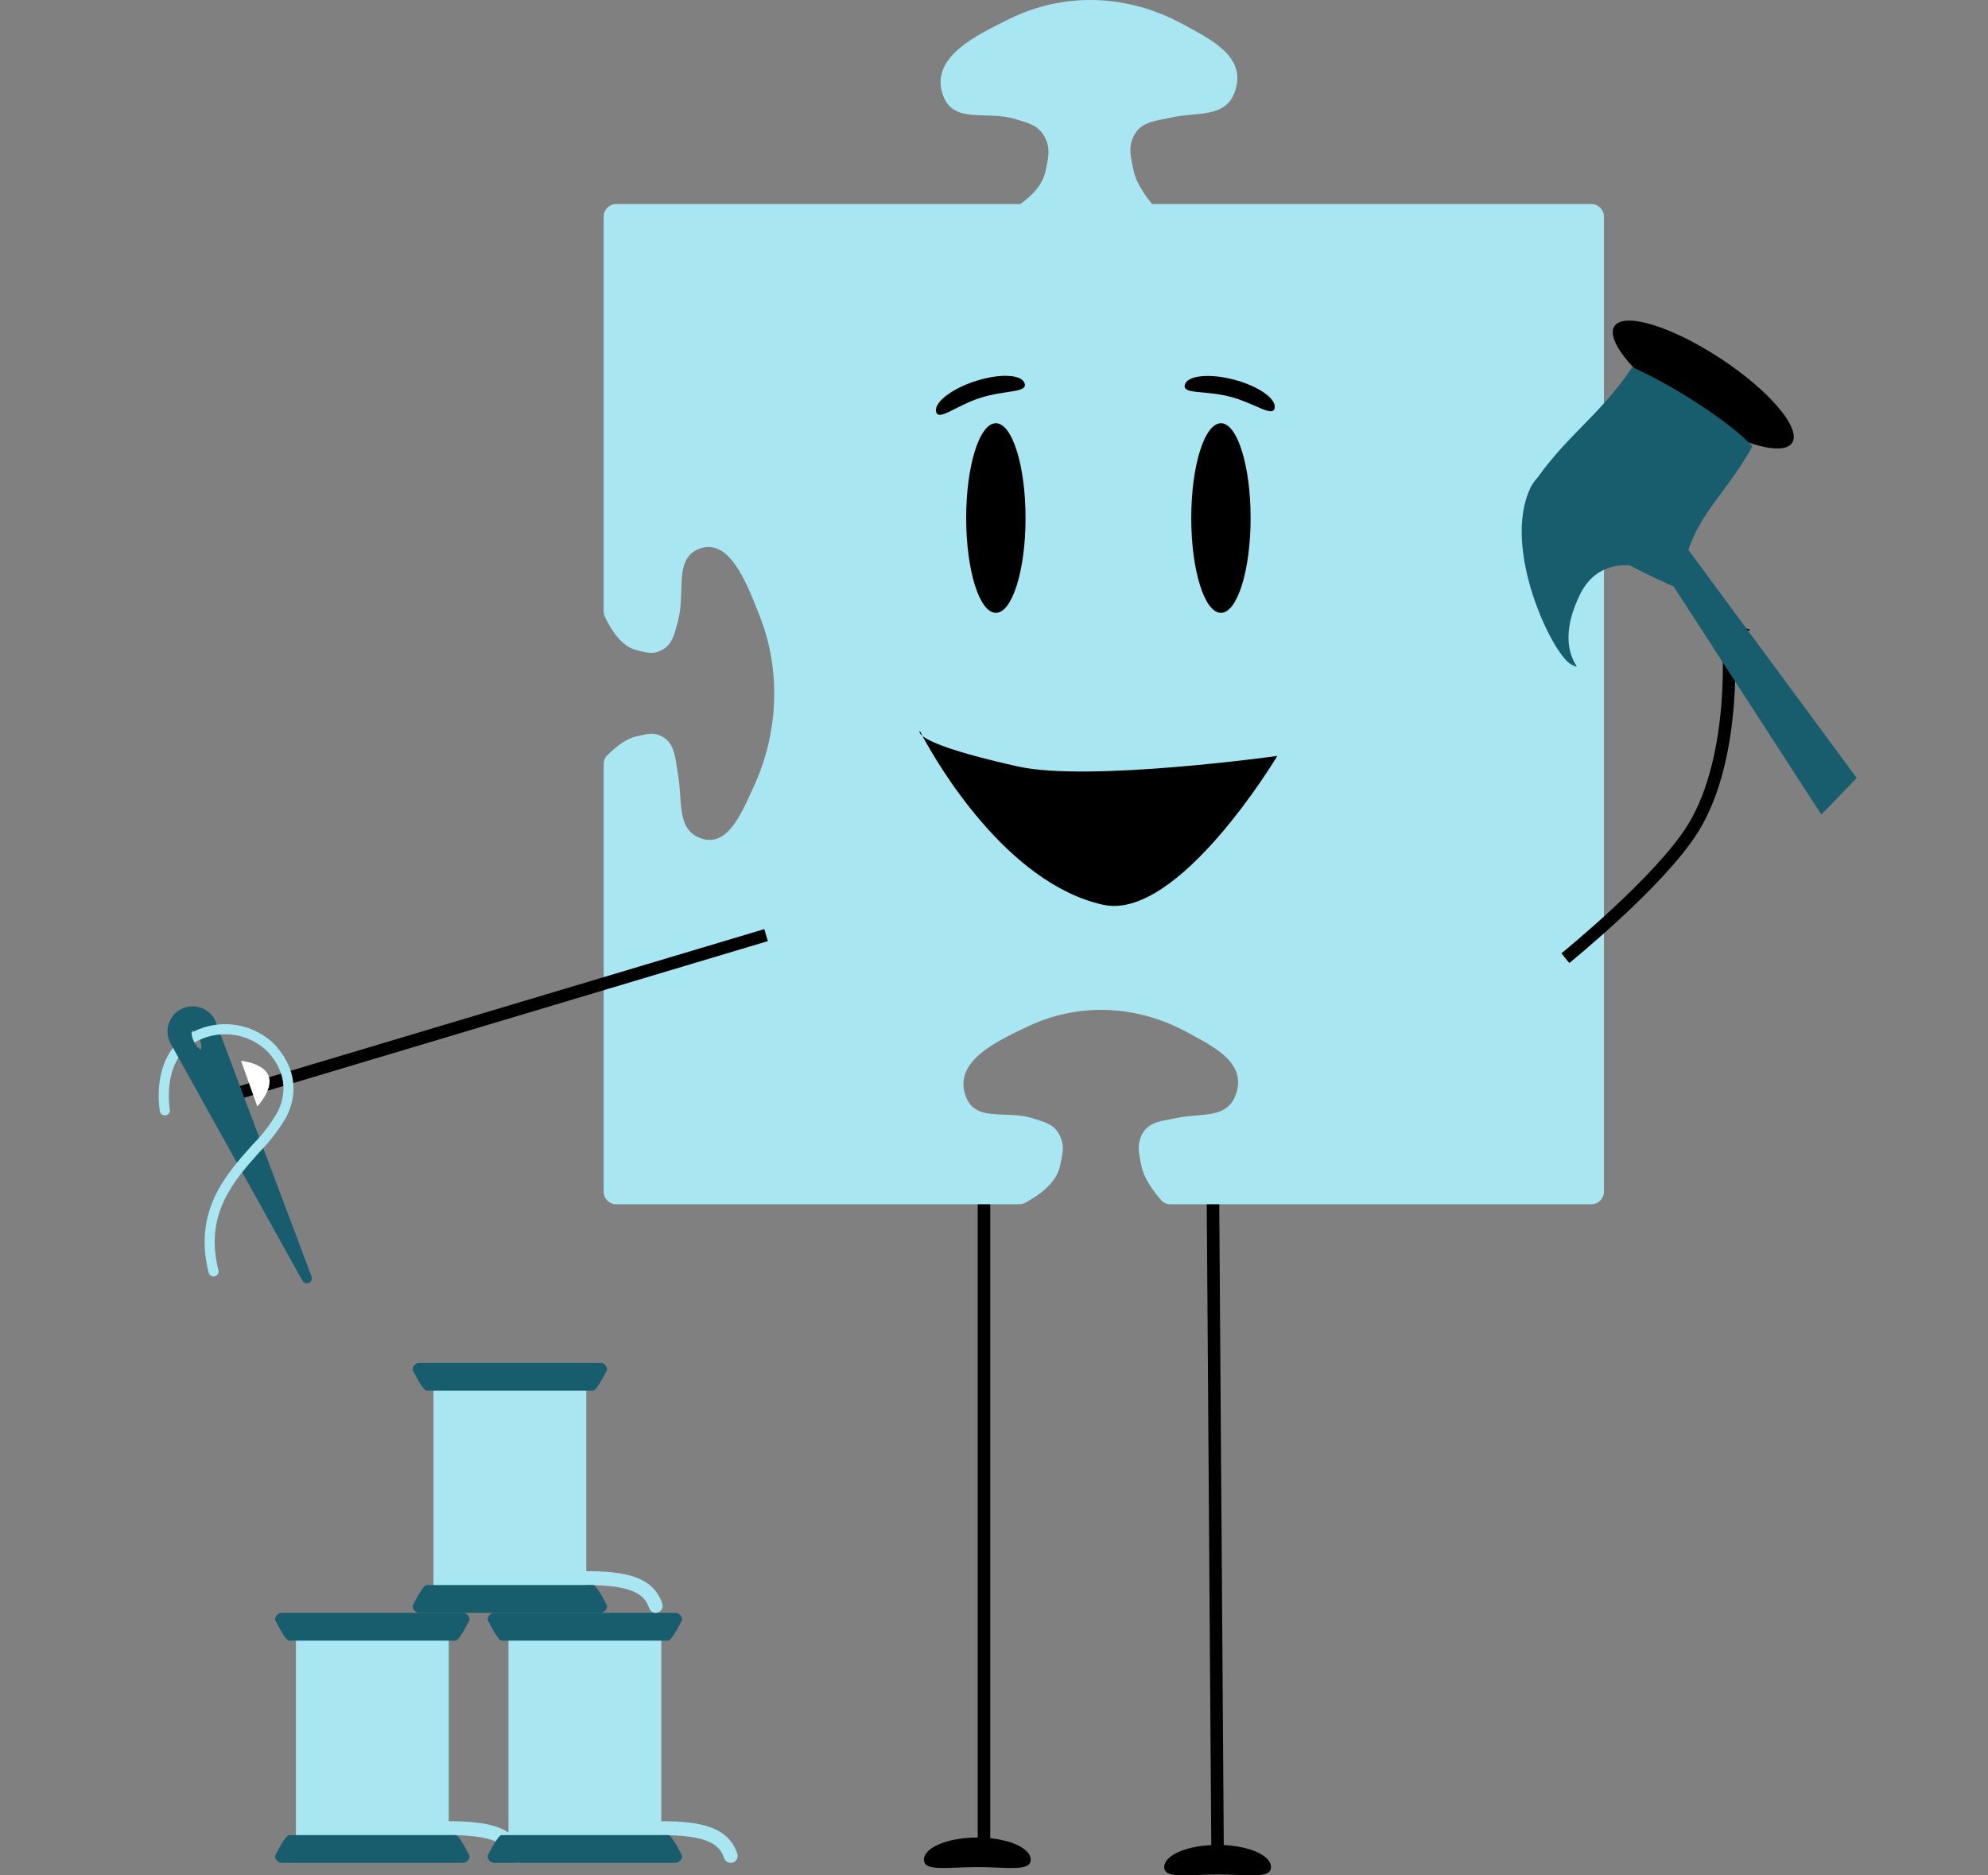 <svg width="159" height="150" viewBox="0 0 159 150" fill="none" xmlns="http://www.w3.org/2000/svg">
<rect x="0" y="0" width="159" height="150" fill="#808080" stroke="none"/>
<path d="M97 94L97.385 148.744" stroke="black"/>
<path d="M101.653 149.334C101.653 150.312 99.742 149.924 97.383 149.924C95.025 149.924 93.113 150.312 93.113 149.334C93.113 148.356 95.025 147.563 97.383 147.563C99.742 147.563 101.653 148.356 101.653 149.334Z" fill="black"/>
<path d="M78.699 95.621V147.563" stroke="black"/>
<path d="M82.436 148.744C82.436 149.722 80.525 149.334 78.166 149.334C75.808 149.334 73.896 149.722 73.896 148.744C73.896 147.766 75.808 146.973 78.166 146.973C80.525 146.973 82.436 147.766 82.436 148.744Z" fill="black"/>
<path d="M80.719 1.522C85.139 -0.663 90.175 -0.457 94.525 1.894C96.911 3.184 99.703 4.528 98.782 7.282C98.041 9.5 95.747 8.92 93.654 9.406C92.487 9.677 91.191 9.685 90.626 10.99C90.231 11.901 90.455 12.59 90.648 13.577C90.837 14.538 91.492 15.527 92.149 16.321H127.282C127.834 16.321 128.282 16.769 128.282 17.321V95.321C128.282 95.873 127.834 96.321 127.282 96.321H93.6C93.323 96.321 93.056 96.207 92.874 95.999C92.203 95.231 91.472 94.206 91.283 93.218C91.262 93.108 91.241 93.003 91.221 92.9C91.07 92.157 90.953 91.581 91.279 90.851C91.722 89.861 92.629 89.697 93.545 89.532C93.728 89.499 93.912 89.465 94.092 89.426C94.614 89.31 95.15 89.266 95.667 89.222C97.07 89.106 98.34 89.001 98.851 87.522C99.68 85.126 97.375 83.878 95.252 82.728C95.149 82.673 95.047 82.618 94.945 82.562C90.934 80.378 86.274 80.151 82.17 82.116C82.107 82.146 82.044 82.177 81.98 82.207C79.564 83.361 76.332 84.906 77.2 87.569C77.687 89.064 78.928 89.106 80.334 89.154C81.077 89.18 81.867 89.206 82.616 89.45C82.714 89.482 82.809 89.512 82.903 89.542C83.717 89.797 84.381 90.005 84.784 90.865C85.136 91.614 85.006 92.216 84.838 92.998C84.821 93.074 84.805 93.152 84.788 93.231C84.512 94.553 83.231 95.542 81.985 96.21C81.846 96.284 81.69 96.321 81.532 96.321H49.282C48.73 96.321 48.282 95.873 48.282 95.321V61.102C48.282 60.849 48.377 60.603 48.556 60.424C49.217 59.763 50.051 59.093 50.857 58.91C50.955 58.888 51.049 58.865 51.139 58.844L51.611 58.738C52.064 58.653 52.474 58.648 52.96 58.91C53.84 59.384 53.984 60.351 54.129 61.328C54.158 61.523 54.187 61.72 54.222 61.912C54.323 62.469 54.362 63.041 54.399 63.593C54.5 65.089 54.592 66.444 55.904 66.992C58.032 67.881 59.146 65.424 60.172 63.162C60.221 63.053 60.271 62.944 60.32 62.836C62.269 58.563 62.479 53.594 60.74 49.213L60.66 49.011C59.639 46.432 58.273 42.982 55.904 43.902C54.575 44.419 54.535 45.741 54.489 47.241C54.465 48.034 54.44 48.876 54.222 49.675C54.193 49.779 54.167 49.881 54.141 49.98C53.912 50.848 53.725 51.555 52.96 51.983C52.293 52.356 51.76 52.218 51.065 52.037C50.998 52.019 50.928 52.001 50.857 51.983C49.785 51.712 48.961 50.547 48.376 49.334C48.313 49.204 48.282 49.061 48.282 48.917V17.321C48.282 16.769 48.73 16.321 49.282 16.321H81.601C82.575 15.632 83.413 14.742 83.631 13.65C83.828 12.664 84.031 11.96 83.608 11.064C83.115 10.02 82.279 9.864 81.256 9.536C78.91 8.785 76.211 10.02 75.389 7.528C74.407 4.548 78.1 2.817 80.719 1.522Z" fill="#A8E6F1"/>
<ellipse cx="79.649" cy="41.434" rx="2.374" ry="7.583" fill="black"/>
<path d="M81.956 30.686C82.158 31.43 80.37 31.193 78.414 31.819C76.458 32.445 75.074 33.697 74.873 32.953C74.671 32.209 76.093 31.098 78.049 30.471C80.005 29.845 81.754 29.941 81.956 30.686Z" fill="black"/>
<path d="M101.944 32.648C101.779 33.403 100.335 32.233 98.351 31.721C96.367 31.21 94.594 31.55 94.759 30.795C94.924 30.04 96.666 29.843 98.65 30.354C100.634 30.866 102.109 31.893 101.944 32.648Z" fill="black"/>
<ellipse cx="97.65" cy="41.434" rx="2.374" ry="7.583" fill="black"/>
<path d="M73.78 58.866C73.448 58.595 73.569 58.463 73.569 58.463C73.569 58.463 73.641 58.607 73.78 58.866C74.319 59.305 76.05 60.11 81.43 61.308C87.074 62.565 102.161 60.462 102.161 60.462C102.161 60.462 94.243 73.706 88.219 72.365C80.477 70.641 74.908 60.967 73.78 58.866Z" fill="black"/>
<path d="M16.792 88.097L61.271 74.793" stroke="black"/>
<path d="M125.197 76.638C125.197 76.638 132.764 70.506 135.395 66.273C139.024 60.438 138.219 50.945 138.219 50.945" stroke="black"/>
<line y1="-0.3" x2="1.661" y2="-0.3" transform="matrix(0.85 -0.527 0.964 0.266 138.572 51.237)" stroke="black" stroke-width="0.6"/>
<line y1="-0.3" x2="1.695" y2="-0.3" transform="matrix(-0.861 -0.509 0.961 -0.278 138.572 51.237)" stroke="black" stroke-width="0.6"/>
<line y1="-0.35" x2="1.239" y2="-0.35" transform="matrix(0.013 -1 1 0.002 138.456 51.239)" stroke="black" stroke-width="0.7"/>
<path d="M145.672 65.152L148.498 62.22L132.173 40.104L130.306 41.423L145.672 65.152Z" fill="#185D6D"/>
<ellipse cx="2.5" cy="8.5" rx="2.5" ry="8.5" transform="matrix(-0.549 0.836 0.836 0.549 130.492 24)" fill="black"/>
<path d="M130.552 29.369C133.698 30.765 138.287 33.684 140.161 35.687C137.693 40.18 134.843 41.646 134.419 47.149C128.722 44.711 126.504 43.02 122.405 39.028C125.152 34.851 127.823 33.427 130.552 29.369Z" fill="#185D6D"/>
<path d="M125.684 53.153C127.166 53.868 124.004 52.445 126.342 47.602C128.68 42.758 134.749 46.886 133.267 46.171C131.785 45.456 124.743 34.184 122.405 39.028C120.067 43.872 124.202 52.438 125.684 53.153Z" fill="#185D6D"/>
<g clip-path="url(#clip0_4096_6220)">
<path d="M41.444 149C41.328 149 41.214 148.963 41.12 148.895C41.025 148.827 40.955 148.731 40.918 148.62C40.549 147.514 39.553 146.778 35.889 146.778C35.742 146.778 35.6 146.719 35.496 146.615C35.392 146.511 35.333 146.37 35.333 146.222C35.333 146.075 35.392 145.934 35.496 145.829C35.6 145.725 35.742 145.667 35.889 145.667C39.019 145.667 41.252 146.109 41.971 148.269C41.999 148.352 42.007 148.441 41.993 148.528C41.98 148.615 41.946 148.698 41.895 148.769C41.843 148.841 41.776 148.899 41.697 148.939C41.619 148.979 41.532 149 41.444 149Z" fill="#A8E6F1"/>
<path d="M23.667 130.667H35.889V147.333H23.667V130.667Z" fill="#A8E6F1"/>
<path d="M36.444 131.222H23.111C22.806 131.222 22 129.556 22 129.556C22 129.25 22.25 129 22.556 129H37C37.306 129 37.556 129.25 37.556 129.556C37.556 129.556 36.75 131.222 36.444 131.222ZM36.444 146.778H23.111C22.806 146.778 22 148.444 22 148.444C22 148.75 22.25 149 22.556 149H37C37.306 149 37.556 148.75 37.556 148.444C37.556 148.444 36.75 146.778 36.444 146.778Z" fill="#185D6D"/>
<path d="M34.778 132.889H24.778C24.472 132.889 24.222 132.639 24.222 132.333C24.222 132.028 24.472 131.778 24.778 131.778H34.778C35.083 131.778 35.333 132.028 35.333 132.333C35.333 132.639 35.083 132.889 34.778 132.889ZM34.778 135.111H24.778C24.472 135.111 24.222 134.861 24.222 134.556C24.222 134.25 24.472 134 24.778 134H34.778C35.083 134 35.333 134.25 35.333 134.556C35.333 134.861 35.083 135.111 34.778 135.111ZM34.778 137.333H24.778C24.472 137.333 24.222 137.083 24.222 136.778C24.222 136.472 24.472 136.222 24.778 136.222H34.778C35.083 136.222 35.333 136.472 35.333 136.778C35.333 137.083 35.083 137.333 34.778 137.333ZM34.778 139.556H24.778C24.472 139.556 24.222 139.306 24.222 139C24.222 138.694 24.472 138.444 24.778 138.444H34.778C35.083 138.444 35.333 138.694 35.333 139C35.333 139.306 35.083 139.556 34.778 139.556ZM34.778 141.778H24.778C24.472 141.778 24.222 141.528 24.222 141.222C24.222 140.917 24.472 140.667 24.778 140.667H34.778C35.083 140.667 35.333 140.917 35.333 141.222C35.333 141.528 35.083 141.778 34.778 141.778ZM34.778 144H24.778C24.472 144 24.222 143.75 24.222 143.444C24.222 143.139 24.472 142.889 24.778 142.889H34.778C35.083 142.889 35.333 143.139 35.333 143.444C35.333 143.75 35.083 144 34.778 144ZM34.778 146.222H24.778C24.472 146.222 24.222 145.972 24.222 145.667C24.222 145.361 24.472 145.111 24.778 145.111H34.778C35.083 145.111 35.333 145.361 35.333 145.667C35.333 145.972 35.083 146.222 34.778 146.222Z" fill="#A8E6F1"/>
<path d="M31.59 132.889H26.299C26.191 132.889 26.086 132.845 26.009 132.769C25.932 132.692 25.889 132.587 25.889 132.478V132.188C25.889 132.08 25.932 131.975 26.009 131.898C26.086 131.821 26.191 131.778 26.299 131.778H31.59C31.699 131.778 31.803 131.821 31.88 131.898C31.957 131.975 32 132.08 32 132.188V132.479C32 132.588 31.956 132.692 31.879 132.769C31.802 132.846 31.698 132.889 31.59 132.889ZM31.59 135.111H26.299C26.191 135.111 26.086 135.068 26.009 134.991C25.932 134.914 25.889 134.809 25.889 134.701V134.411C25.889 134.302 25.932 134.197 26.009 134.12C26.086 134.044 26.191 134 26.299 134H31.59C31.699 134 31.803 134.044 31.88 134.121C31.957 134.198 32 134.302 32 134.411V134.701C32 134.81 31.956 134.914 31.879 134.991C31.802 135.068 31.698 135.111 31.59 135.111ZM31.59 137.333H26.299C26.191 137.333 26.086 137.29 26.009 137.213C25.932 137.136 25.889 137.032 25.889 136.923V136.632C25.889 136.524 25.933 136.419 26.009 136.342C26.087 136.266 26.191 136.222 26.299 136.222H31.59C31.699 136.223 31.803 136.266 31.88 136.343C31.957 136.42 32 136.524 32 136.633V136.923C32 137.032 31.956 137.136 31.879 137.213C31.802 137.29 31.698 137.333 31.59 137.333ZM31.59 139.556H26.299C26.191 139.555 26.086 139.512 26.009 139.435C25.932 139.358 25.889 139.254 25.889 139.145V138.854C25.889 138.746 25.933 138.642 26.009 138.565C26.087 138.488 26.191 138.445 26.299 138.444H31.59C31.699 138.445 31.803 138.488 31.88 138.565C31.957 138.642 32 138.746 32 138.855V139.146C32 139.254 31.956 139.359 31.879 139.435C31.802 139.512 31.698 139.555 31.59 139.556ZM31.59 141.778H26.299C26.191 141.778 26.086 141.734 26.009 141.657C25.932 141.58 25.889 141.476 25.889 141.367V141.077C25.889 140.968 25.933 140.864 26.009 140.787C26.087 140.71 26.191 140.667 26.299 140.667H31.59C31.699 140.667 31.803 140.71 31.88 140.787C31.957 140.864 32 140.969 32 141.077V141.368C32 141.477 31.956 141.581 31.879 141.658C31.802 141.734 31.698 141.778 31.59 141.778ZM31.59 144H26.299C26.191 144 26.086 143.957 26.009 143.88C25.932 143.803 25.889 143.698 25.889 143.589V143.299C25.889 143.19 25.933 143.086 26.009 143.009C26.087 142.932 26.191 142.889 26.299 142.889H31.59C31.699 142.889 31.803 142.933 31.88 143.01C31.957 143.086 32 143.191 32 143.299V143.59C32 143.699 31.956 143.803 31.879 143.88C31.802 143.957 31.698 144 31.59 144ZM31.59 146.222H26.299C26.191 146.222 26.086 146.179 26.009 146.102C25.932 146.025 25.889 145.921 25.889 145.812V145.521C25.889 145.412 25.933 145.308 26.009 145.231C26.087 145.155 26.191 145.111 26.299 145.111H31.59C31.699 145.111 31.803 145.155 31.88 145.232C31.957 145.309 32 145.413 32 145.522V145.812C32 145.921 31.956 146.025 31.879 146.102C31.802 146.179 31.698 146.222 31.59 146.222Z" fill="#A8E6F1"/>
</g>
<g clip-path="url(#clip1_4096_6220)">
<path d="M58.444 149C58.328 149 58.214 148.963 58.12 148.895C58.025 148.827 57.955 148.731 57.918 148.62C57.549 147.514 56.553 146.778 52.889 146.778C52.742 146.778 52.6 146.719 52.496 146.615C52.392 146.511 52.333 146.37 52.333 146.222C52.333 146.075 52.392 145.934 52.496 145.829C52.6 145.725 52.742 145.667 52.889 145.667C56.019 145.667 58.252 146.109 58.971 148.269C58.999 148.352 59.007 148.441 58.993 148.528C58.98 148.615 58.946 148.698 58.895 148.769C58.843 148.841 58.776 148.899 58.697 148.939C58.619 148.979 58.532 149 58.444 149Z" fill="#A8E6F1"/>
<path d="M40.667 130.667H52.889V147.333H40.667V130.667Z" fill="#A8E6F1"/>
<path d="M53.444 131.222H40.111C39.806 131.222 39 129.556 39 129.556C39 129.25 39.25 129 39.556 129H54C54.306 129 54.556 129.25 54.556 129.556C54.556 129.556 53.75 131.222 53.444 131.222ZM53.444 146.778H40.111C39.806 146.778 39 148.444 39 148.444C39 148.75 39.25 149 39.556 149H54C54.306 149 54.556 148.75 54.556 148.444C54.556 148.444 53.75 146.778 53.444 146.778Z" fill="#185D6D"/>
<path d="M51.778 132.889H41.778C41.472 132.889 41.222 132.639 41.222 132.333C41.222 132.028 41.472 131.778 41.778 131.778H51.778C52.083 131.778 52.333 132.028 52.333 132.333C52.333 132.639 52.083 132.889 51.778 132.889ZM51.778 135.111H41.778C41.472 135.111 41.222 134.861 41.222 134.556C41.222 134.25 41.472 134 41.778 134H51.778C52.083 134 52.333 134.25 52.333 134.556C52.333 134.861 52.083 135.111 51.778 135.111ZM51.778 137.333H41.778C41.472 137.333 41.222 137.083 41.222 136.778C41.222 136.472 41.472 136.222 41.778 136.222H51.778C52.083 136.222 52.333 136.472 52.333 136.778C52.333 137.083 52.083 137.333 51.778 137.333ZM51.778 139.556H41.778C41.472 139.556 41.222 139.306 41.222 139C41.222 138.694 41.472 138.444 41.778 138.444H51.778C52.083 138.444 52.333 138.694 52.333 139C52.333 139.306 52.083 139.556 51.778 139.556ZM51.778 141.778H41.778C41.472 141.778 41.222 141.528 41.222 141.222C41.222 140.917 41.472 140.667 41.778 140.667H51.778C52.083 140.667 52.333 140.917 52.333 141.222C52.333 141.528 52.083 141.778 51.778 141.778ZM51.778 144H41.778C41.472 144 41.222 143.75 41.222 143.444C41.222 143.139 41.472 142.889 41.778 142.889H51.778C52.083 142.889 52.333 143.139 52.333 143.444C52.333 143.75 52.083 144 51.778 144ZM51.778 146.222H41.778C41.472 146.222 41.222 145.972 41.222 145.667C41.222 145.361 41.472 145.111 41.778 145.111H51.778C52.083 145.111 52.333 145.361 52.333 145.667C52.333 145.972 52.083 146.222 51.778 146.222Z" fill="#A8E6F1"/>
<path d="M48.59 132.889H43.3C43.191 132.889 43.086 132.845 43.009 132.769C42.932 132.692 42.889 132.587 42.889 132.478V132.188C42.889 132.08 42.932 131.975 43.009 131.898C43.086 131.821 43.191 131.778 43.3 131.778H48.59C48.699 131.778 48.803 131.821 48.88 131.898C48.957 131.975 49 132.08 49 132.188V132.479C49 132.588 48.956 132.692 48.879 132.769C48.803 132.846 48.698 132.889 48.59 132.889ZM48.59 135.111H43.3C43.191 135.111 43.086 135.068 43.009 134.991C42.932 134.914 42.889 134.809 42.889 134.701V134.411C42.889 134.302 42.932 134.197 43.009 134.12C43.086 134.044 43.191 134 43.3 134H48.59C48.699 134 48.803 134.044 48.88 134.121C48.957 134.198 49 134.302 49 134.411V134.701C49 134.81 48.956 134.914 48.879 134.991C48.803 135.068 48.698 135.111 48.59 135.111ZM48.59 137.333H43.3C43.191 137.333 43.086 137.29 43.009 137.213C42.932 137.136 42.889 137.032 42.889 136.923V136.632C42.889 136.524 42.933 136.419 43.01 136.342C43.087 136.266 43.191 136.222 43.3 136.222H48.59C48.699 136.223 48.803 136.266 48.88 136.343C48.957 136.42 49 136.524 49 136.633V136.923C49 137.032 48.956 137.136 48.879 137.213C48.803 137.29 48.698 137.333 48.59 137.333ZM48.59 139.556H43.3C43.191 139.555 43.086 139.512 43.009 139.435C42.932 139.358 42.889 139.254 42.889 139.145V138.854C42.889 138.746 42.933 138.642 43.01 138.565C43.087 138.488 43.191 138.445 43.3 138.444H48.59C48.699 138.445 48.803 138.488 48.88 138.565C48.957 138.642 49 138.746 49 138.855V139.146C49 139.254 48.956 139.359 48.879 139.435C48.803 139.512 48.698 139.555 48.59 139.556ZM48.59 141.778H43.3C43.191 141.778 43.086 141.734 43.009 141.657C42.932 141.58 42.889 141.476 42.889 141.367V141.077C42.889 140.968 42.933 140.864 43.01 140.787C43.087 140.71 43.191 140.667 43.3 140.667H48.59C48.699 140.667 48.803 140.71 48.88 140.787C48.957 140.864 49 140.969 49 141.077V141.368C49 141.477 48.956 141.581 48.879 141.658C48.803 141.734 48.698 141.778 48.59 141.778ZM48.59 144H43.3C43.191 144 43.086 143.957 43.009 143.88C42.932 143.803 42.889 143.698 42.889 143.589V143.299C42.889 143.19 42.933 143.086 43.01 143.009C43.087 142.932 43.191 142.889 43.3 142.889H48.59C48.699 142.889 48.803 142.933 48.88 143.01C48.957 143.086 49 143.191 49 143.299V143.59C49 143.699 48.956 143.803 48.879 143.88C48.803 143.957 48.698 144 48.59 144ZM48.59 146.222H43.3C43.191 146.222 43.086 146.179 43.009 146.102C42.932 146.025 42.889 145.921 42.889 145.812V145.521C42.889 145.412 42.933 145.308 43.01 145.231C43.087 145.155 43.191 145.111 43.3 145.111H48.59C48.699 145.111 48.803 145.155 48.88 145.232C48.957 145.309 49 145.413 49 145.522V145.812C49 145.921 48.956 146.025 48.879 146.102C48.803 146.179 48.698 146.222 48.59 146.222Z" fill="#A8E6F1"/>
</g>
<g clip-path="url(#clip2_4096_6220)">
<path d="M52.444 129C52.328 129 52.214 128.963 52.12 128.895C52.025 128.827 51.955 128.731 51.918 128.62C51.549 127.514 50.553 126.778 46.889 126.778C46.742 126.778 46.6 126.719 46.496 126.615C46.392 126.511 46.333 126.37 46.333 126.222C46.333 126.075 46.392 125.934 46.496 125.829C46.6 125.725 46.742 125.667 46.889 125.667C50.019 125.667 52.252 126.109 52.971 128.269C52.999 128.352 53.007 128.441 52.993 128.528C52.98 128.615 52.946 128.698 52.895 128.769C52.843 128.841 52.776 128.899 52.697 128.939C52.619 128.979 52.532 129 52.444 129Z" fill="#A8E6F1"/>
<path d="M34.667 110.667H46.889V127.333H34.667V110.667Z" fill="#A8E6F1"/>
<path d="M47.444 111.222H34.111C33.806 111.222 33 109.556 33 109.556C33 109.25 33.25 109 33.556 109H48C48.306 109 48.556 109.25 48.556 109.556C48.556 109.556 47.75 111.222 47.444 111.222ZM47.444 126.778H34.111C33.806 126.778 33 128.444 33 128.444C33 128.75 33.25 129 33.556 129H48C48.306 129 48.556 128.75 48.556 128.444C48.556 128.444 47.75 126.778 47.444 126.778Z" fill="#185D6D"/>
<path d="M45.778 112.889H35.778C35.472 112.889 35.222 112.639 35.222 112.333C35.222 112.028 35.472 111.778 35.778 111.778H45.778C46.083 111.778 46.333 112.028 46.333 112.333C46.333 112.639 46.083 112.889 45.778 112.889ZM45.778 115.111H35.778C35.472 115.111 35.222 114.861 35.222 114.556C35.222 114.25 35.472 114 35.778 114H45.778C46.083 114 46.333 114.25 46.333 114.556C46.333 114.861 46.083 115.111 45.778 115.111ZM45.778 117.333H35.778C35.472 117.333 35.222 117.083 35.222 116.778C35.222 116.472 35.472 116.222 35.778 116.222H45.778C46.083 116.222 46.333 116.472 46.333 116.778C46.333 117.083 46.083 117.333 45.778 117.333ZM45.778 119.556H35.778C35.472 119.556 35.222 119.306 35.222 119C35.222 118.694 35.472 118.444 35.778 118.444H45.778C46.083 118.444 46.333 118.694 46.333 119C46.333 119.306 46.083 119.556 45.778 119.556ZM45.778 121.778H35.778C35.472 121.778 35.222 121.528 35.222 121.222C35.222 120.917 35.472 120.667 35.778 120.667H45.778C46.083 120.667 46.333 120.917 46.333 121.222C46.333 121.528 46.083 121.778 45.778 121.778ZM45.778 124H35.778C35.472 124 35.222 123.75 35.222 123.444C35.222 123.139 35.472 122.889 35.778 122.889H45.778C46.083 122.889 46.333 123.139 46.333 123.444C46.333 123.75 46.083 124 45.778 124ZM45.778 126.222H35.778C35.472 126.222 35.222 125.972 35.222 125.667C35.222 125.361 35.472 125.111 35.778 125.111H45.778C46.083 125.111 46.333 125.361 46.333 125.667C46.333 125.972 46.083 126.222 45.778 126.222Z" fill="#A8E6F1"/>
<path d="M42.59 112.889H37.3C37.191 112.889 37.086 112.845 37.009 112.769C36.932 112.692 36.889 112.587 36.889 112.478V112.188C36.889 112.08 36.932 111.975 37.009 111.898C37.086 111.821 37.191 111.778 37.3 111.778H42.59C42.699 111.778 42.803 111.821 42.88 111.898C42.957 111.975 43 112.08 43 112.188V112.479C43 112.588 42.956 112.692 42.879 112.769C42.803 112.846 42.698 112.889 42.59 112.889ZM42.59 115.111H37.3C37.191 115.111 37.086 115.068 37.009 114.991C36.932 114.914 36.889 114.809 36.889 114.701V114.411C36.889 114.302 36.932 114.197 37.009 114.12C37.086 114.044 37.191 114 37.3 114H42.59C42.699 114 42.803 114.044 42.88 114.121C42.957 114.198 43 114.302 43 114.411V114.701C43 114.81 42.956 114.914 42.879 114.991C42.803 115.068 42.698 115.111 42.59 115.111ZM42.59 117.333H37.3C37.191 117.333 37.086 117.29 37.009 117.213C36.932 117.136 36.889 117.032 36.889 116.923V116.632C36.889 116.524 36.933 116.419 37.01 116.342C37.087 116.266 37.191 116.222 37.3 116.222H42.59C42.699 116.223 42.803 116.266 42.88 116.343C42.957 116.42 43 116.524 43 116.633V116.923C43 117.032 42.956 117.136 42.879 117.213C42.803 117.29 42.698 117.333 42.59 117.333ZM42.59 119.556H37.3C37.191 119.555 37.086 119.512 37.009 119.435C36.932 119.358 36.889 119.254 36.889 119.145V118.854C36.889 118.746 36.933 118.642 37.01 118.565C37.087 118.488 37.191 118.445 37.3 118.444H42.59C42.699 118.445 42.803 118.488 42.88 118.565C42.957 118.642 43 118.746 43 118.855V119.146C43 119.254 42.956 119.359 42.879 119.435C42.803 119.512 42.698 119.555 42.59 119.556ZM42.59 121.778H37.3C37.191 121.778 37.086 121.734 37.009 121.657C36.932 121.58 36.889 121.476 36.889 121.367V121.077C36.889 120.968 36.933 120.864 37.01 120.787C37.087 120.71 37.191 120.667 37.3 120.667H42.59C42.699 120.667 42.803 120.71 42.88 120.787C42.957 120.864 43 120.969 43 121.077V121.368C43 121.477 42.956 121.581 42.879 121.658C42.803 121.734 42.698 121.778 42.59 121.778ZM42.59 124H37.3C37.191 124 37.086 123.957 37.009 123.88C36.932 123.803 36.889 123.698 36.889 123.589V123.299C36.889 123.19 36.933 123.086 37.01 123.009C37.087 122.932 37.191 122.889 37.3 122.889H42.59C42.699 122.889 42.803 122.933 42.88 123.01C42.957 123.086 43 123.191 43 123.299V123.59C43 123.699 42.956 123.803 42.879 123.88C42.803 123.957 42.698 124 42.59 124ZM42.59 126.222H37.3C37.191 126.222 37.086 126.179 37.009 126.102C36.932 126.025 36.889 125.921 36.889 125.812V125.521C36.889 125.412 36.933 125.308 37.01 125.231C37.087 125.155 37.191 125.111 37.3 125.111H42.59C42.699 125.111 42.803 125.155 42.88 125.232C42.957 125.309 43 125.413 43 125.522V125.812C43 125.921 42.956 126.025 42.879 126.102C42.803 126.179 42.698 126.222 42.59 126.222Z" fill="#A8E6F1"/>
</g>
<path d="M20.118 90.443L16.861 81.822C16.678 81.443 16.353 81.151 15.956 81.01C15.559 80.868 15.123 80.887 14.74 81.064C14.358 81.241 14.06 81.561 13.912 81.956C13.763 82.35 13.775 82.787 13.946 83.172L24.542 102.244L21.026 92.857" stroke="#185D6D" stroke-width="0.5" stroke-linecap="round" stroke-linejoin="round"/>
<path d="M16.496 83.588C16.538 83.95 16.455 84.239 16.253 84.332C15.931 84.481 15.429 84.08 15.131 83.436C14.833 82.791 14.852 82.149 15.174 82C15.242 81.97 15.319 81.961 15.393 81.976" stroke="#185D6D" stroke-width="0.5" stroke-linecap="round" stroke-linejoin="round"/>
<path d="M15.043 83.219C15.245 83.08 15.459 82.96 15.683 82.858C16.594 82.416 17.614 82.244 18.62 82.363C19.626 82.482 20.577 82.886 21.36 83.529C21.36 83.529 24.221 85.806 22.548 89.151C21.014 92.216 15.4 95.098 17.08 101.696M13.185 88.812C13.185 88.812 12.631 85.757 14.323 83.853" stroke="#185D6D" stroke-width="0.5" stroke-linecap="round" stroke-linejoin="round"/>
<path d="M20.583 88.505L19.279 84.856C19.279 84.856 23.383 85.177 20.583 88.505Z" fill="white"/>
<path d="M14.56 80.674C14.075 80.9 13.701 81.311 13.518 81.814C13.336 82.317 13.361 82.871 13.588 83.356L13.593 83.368L24.189 102.439C24.238 102.528 24.32 102.595 24.416 102.627C24.513 102.659 24.618 102.652 24.711 102.61C24.803 102.567 24.876 102.491 24.914 102.397C24.953 102.302 24.954 102.197 24.918 102.102L17.238 81.681L17.227 81.653C17.003 81.17 16.596 80.796 16.096 80.612C15.596 80.428 15.043 80.45 14.56 80.674ZM15.93 83.066C16.082 83.336 16.134 83.65 16.078 83.955C15.81 83.801 15.604 83.557 15.497 83.266C15.345 82.997 15.293 82.683 15.349 82.378C15.617 82.533 15.822 82.776 15.93 83.066Z" fill="#185D6D"/>
<path d="M20.118 90.443L16.861 81.822C16.678 81.443 16.353 81.151 15.956 81.01C15.559 80.868 15.123 80.887 14.74 81.064C14.358 81.241 14.06 81.561 13.912 81.956C13.763 82.35 13.775 82.787 13.946 83.172L24.542 102.244L21.026 92.857" stroke="#185D6D" stroke-width="0.5" stroke-linecap="round" stroke-linejoin="round"/>
<path d="M16.496 83.588C16.538 83.95 16.455 84.239 16.253 84.332C15.931 84.481 15.429 84.08 15.131 83.436C14.833 82.791 14.852 82.149 15.174 82C15.242 81.97 15.319 81.961 15.393 81.976" stroke="#185D6D" stroke-width="0.5" stroke-linecap="round" stroke-linejoin="round"/>
<path d="M13.838 83.808C12.257 85.832 12.764 88.758 12.787 88.886C12.806 88.991 12.866 89.085 12.954 89.145C13.041 89.206 13.15 89.23 13.255 89.211C13.36 89.192 13.454 89.132 13.514 89.044C13.575 88.956 13.599 88.848 13.58 88.743C13.575 88.717 13.166 86.323 14.272 84.589L13.838 83.808ZM15.551 83.376C15.648 83.322 15.748 83.272 15.85 83.225C16.693 82.809 17.638 82.647 18.571 82.757C19.504 82.867 20.385 83.244 21.109 83.844C21.215 83.929 23.691 85.966 22.187 88.971C21.636 89.912 20.969 90.78 20.201 91.554C18.078 93.924 15.437 96.873 16.689 101.796C16.716 101.899 16.782 101.988 16.874 102.043C16.966 102.097 17.076 102.113 17.179 102.087C17.283 102.06 17.372 101.994 17.426 101.902C17.481 101.81 17.497 101.7 17.47 101.596C16.324 97.091 18.702 94.435 20.801 92.092C21.613 91.262 22.321 90.334 22.908 89.332C24.707 85.735 21.642 83.238 21.633 83.232C20.794 82.532 19.77 82.089 18.684 81.957C17.599 81.826 16.499 82.011 15.516 82.492C15.451 82.521 15.386 82.553 15.322 82.585C15.326 82.851 15.398 83.11 15.531 83.34L15.551 83.376Z" fill="#A8E6F1"/>
<defs>
<clipPath id="clip0_4096_6220">
<rect width="20" height="20" fill="white" transform="translate(22 129)"/>
</clipPath>
<clipPath id="clip1_4096_6220">
<rect width="20" height="20" fill="white" transform="translate(39 129)"/>
</clipPath>
<clipPath id="clip2_4096_6220">
<rect width="20" height="20" fill="white" transform="translate(33 109)"/>
</clipPath>
</defs>
</svg>
